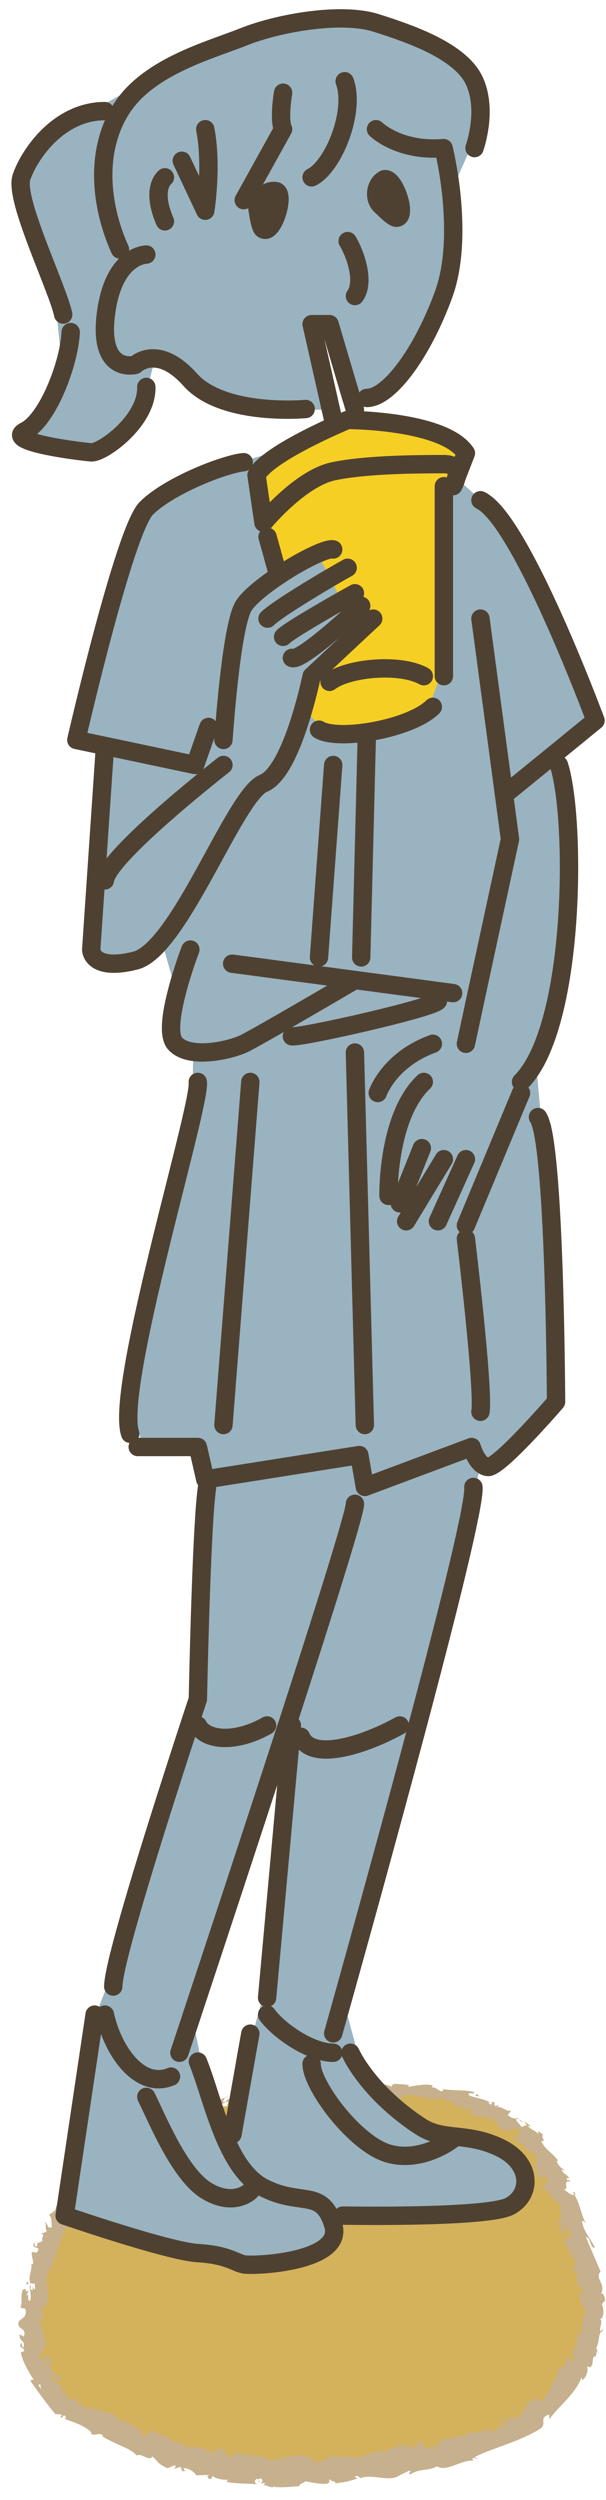 <svg width="33" height="136" viewBox="0 0 33 136" fill="none" xmlns="http://www.w3.org/2000/svg">
<path d="M6.257 116.826C3.863 119.25 2.296 122.479 1.87 125.864C1.738 126.902 1.72 127.988 2.146 128.949C2.638 130.059 3.659 130.845 4.697 131.475C9.99 134.674 16.616 135.016 22.671 133.762C24.777 133.324 26.884 132.693 28.654 131.475C30.425 130.257 31.829 128.378 32.069 126.242C32.243 124.694 31.805 123.145 31.367 121.651C30.785 119.67 30.149 117.612 28.702 116.142C26.056 113.453 21.747 113.639 17.996 114.011C15.379 114.269 12.757 114.533 10.14 114.791" fill="#D3B25B"/>
<path d="M10.098 114.388C10.062 114.442 10.098 114.557 10.207 114.527L10.267 114.322L10.098 114.394V114.388Z" fill="#C6B08D"/>
<path d="M10.896 114.677C11.022 114.569 11.154 114.383 11.052 114.209C10.938 114.413 10.902 114.335 10.782 114.575C10.668 114.611 10.578 114.533 10.59 114.455C10.554 114.509 10.41 114.431 10.362 114.557C10.524 114.695 10.71 114.683 10.896 114.539C10.944 114.581 10.908 114.635 10.896 114.671V114.677Z" fill="#C6B08D"/>
<path d="M21.981 114.077L21.909 114.053C21.909 114.053 21.951 114.077 21.981 114.077Z" fill="#C6B08D"/>
<path d="M28.145 116.149C28.103 116.119 28.079 116.119 28.061 116.131C28.103 116.149 28.139 116.167 28.145 116.149Z" fill="#C6B08D"/>
<path d="M28.732 117.091C28.732 117.091 28.714 117.055 28.702 117.031C28.702 117.061 28.708 117.085 28.732 117.091Z" fill="#C6B08D"/>
<path d="M21.981 114.078L22.162 114.144C22.174 114.078 22.072 114.096 21.981 114.078Z" fill="#C6B08D"/>
<path d="M12.373 114.047C12.337 114.059 12.307 114.083 12.277 114.107L12.367 114.077V114.047H12.373Z" fill="#C6B08D"/>
<path d="M18.987 114.354H18.933C18.933 114.354 18.903 114.414 18.891 114.444L18.987 114.354Z" fill="#C6B08D"/>
<path d="M16.67 114.606C16.724 114.606 16.724 114.437 16.736 114.365C16.712 114.437 16.676 114.473 16.634 114.491C16.634 114.522 16.646 114.564 16.67 114.606Z" fill="#C6B08D"/>
<path d="M12.961 114.678L12.901 114.708C12.901 114.708 12.943 114.69 12.961 114.678Z" fill="#C6B08D"/>
<path d="M20.631 114.287C20.631 114.287 20.643 114.335 20.655 114.347C20.655 114.323 20.643 114.305 20.631 114.287Z" fill="#C6B08D"/>
<path d="M3.887 118.459C3.887 118.459 3.904 118.471 3.91 118.477C3.904 118.453 3.899 118.447 3.887 118.459Z" fill="#C6B08D"/>
<path d="M6.288 116.855L6.27 116.892C6.27 116.892 6.312 116.94 6.33 116.964L6.288 116.855Z" fill="#C6B08D"/>
<path d="M29.548 118.907C29.548 118.907 29.548 118.907 29.548 118.896C29.507 118.854 29.525 118.884 29.548 118.907Z" fill="#C6B08D"/>
<path d="M23.517 132.85C23.77 132.946 23.217 133.12 23.577 133.21C23.535 133.15 23.806 132.886 23.517 132.85Z" fill="#C6B08D"/>
<path d="M12.44 114.065C12.47 114.065 12.5 114.053 12.536 114.053C12.493 114.053 12.463 114.053 12.44 114.065Z" fill="#C6B08D"/>
<path d="M23.571 133.205L23.607 133.211C23.589 133.211 23.583 133.211 23.571 133.205Z" fill="#C6B08D"/>
<path d="M31.109 123.457C31.109 123.457 31.151 123.415 31.169 123.391C31.151 123.391 31.133 123.415 31.109 123.457Z" fill="#C6B08D"/>
<path d="M30.311 119.904V119.994C30.323 119.958 30.317 119.928 30.311 119.904Z" fill="#C6B08D"/>
<path d="M31.613 125.209C31.601 125.257 31.577 125.275 31.607 125.335C31.613 125.329 31.619 125.323 31.625 125.317C31.601 125.293 31.589 125.263 31.613 125.209Z" fill="#C6B08D"/>
<path d="M31.415 127.041C31.415 127.041 31.445 127.023 31.457 127.017C31.457 126.999 31.457 126.975 31.463 126.957L31.415 127.041Z" fill="#C6B08D"/>
<path d="M1.427 124.286C1.481 124.25 1.541 124.237 1.595 124.225C1.469 124.225 1.499 123.919 1.427 124.286Z" fill="#C6B08D"/>
<path d="M12.385 114.143C12.391 114.101 12.409 114.076 12.439 114.064L12.373 114.083C12.373 114.083 12.373 114.131 12.385 114.143Z" fill="#C6B08D"/>
<path d="M32.946 125.24C32.946 125.36 32.934 125.481 32.928 125.595C32.94 125.499 32.958 125.366 32.946 125.24Z" fill="#C6B08D"/>
<path d="M10.183 134.416H10.104C10.104 134.416 10.159 134.428 10.183 134.416Z" fill="#C6B08D"/>
<path d="M32.862 126.662C32.796 126.716 32.748 126.776 32.712 126.842C32.724 126.86 32.73 126.878 32.748 126.89C32.79 126.818 32.832 126.74 32.862 126.662Z" fill="#C6B08D"/>
<path d="M1.847 122.011C1.733 122.311 1.997 122.227 2.093 122.335C2.021 122.708 1.877 122.443 1.727 122.528C1.709 122.774 1.847 123.008 1.787 123.17C1.745 123.17 1.727 123.2 1.691 123.152C1.793 123.44 1.499 123.866 1.655 124.202C1.631 124.22 1.613 124.226 1.595 124.226C1.715 124.208 1.823 124.226 1.901 124.25C1.871 124.388 1.979 124.526 1.829 124.55C1.853 124.466 1.799 124.448 1.763 124.4L1.793 124.556C1.559 124.64 1.763 124.346 1.619 124.316C1.619 124.61 1.733 124.97 1.631 125.168C1.421 125.18 1.661 124.652 1.427 124.91L1.565 124.592C1.198 124.784 1.625 124.394 1.241 124.562C1.096 125 1.241 125.078 1.12 125.516C1.216 125.63 1.289 125.504 1.391 125.624C1.511 126.272 0.814 126.068 1.048 126.578C1.181 126.716 1.433 126.764 1.295 127.107L1.066 126.987C1.048 127.455 1.391 127.239 1.277 127.725C1.174 127.647 1.174 127.371 1.15 127.443C0.988 127.773 1.295 127.659 1.325 127.893L1.132 127.971C1.235 128.475 1.535 128.997 1.841 129.465C1.775 129.465 1.667 129.411 1.679 129.561C2.111 130.155 2.567 130.809 3.017 131.326L3.323 131.344C3.365 131.38 3.359 131.47 3.287 131.464C3.455 131.668 3.365 131.38 3.503 131.398C3.623 131.47 3.599 131.59 3.491 131.584C3.941 131.734 4.697 131.98 5.003 132.358H4.901C5.177 132.592 5.411 132.244 5.628 132.532H5.556C5.88 132.73 6.246 132.892 6.582 133.048C6.93 133.192 7.242 133.354 7.464 133.588C7.65 133.396 8.136 133.942 8.298 133.63C8.652 133.936 8.508 133.966 9.066 134.248C9.222 134.308 9.36 134.104 9.564 134.122L9.522 134.302L9.834 134.188L9.918 134.434H10.117C10.044 134.404 9.979 134.314 10.002 134.266C10.309 134.248 10.669 134.554 10.657 134.65C10.897 134.65 11.131 134.65 11.371 134.632C11.341 134.704 11.221 134.704 11.125 134.74C11.527 134.62 11.155 134.944 11.527 134.836C11.491 134.788 11.569 134.734 11.587 134.698C11.737 134.836 12.115 134.914 12.409 134.896L12.337 135.016C12.847 135.118 13.429 135.1 14.005 135.142C13.801 135.064 13.873 134.848 14.041 134.842L14.095 135.04C14.216 134.926 13.927 134.95 14.162 134.824C14.371 134.866 14.287 135.058 14.162 135.112L14.425 135.064C14.438 135.124 14.371 135.148 14.354 135.22C14.467 135.112 14.798 135.442 14.966 135.238L14.978 135.298C15.56 135.328 15.824 135.268 16.298 135.25C16.31 135.082 16.49 135.118 16.628 134.98C16.97 135.04 17.36 135.142 17.774 135.118C18.062 135.022 17.852 134.974 17.978 134.866C18.008 135.022 18.422 134.974 18.212 135.1C18.704 135.034 18.849 135.028 19.461 134.836C19.389 134.782 19.311 134.764 19.341 134.704C19.449 134.668 19.605 134.74 19.593 134.812L19.563 134.83C20.229 134.53 21.243 135.064 21.753 134.656L21.723 134.68L22.263 134.41C22.533 134.386 22.125 134.554 22.341 134.608C22.912 134.242 23.326 134.452 23.794 134.164C24.298 134.512 25.174 133.774 25.78 133.864L25.714 133.774C25.816 133.63 25.9 133.774 26.008 133.762C25.966 133.69 25.828 133.72 25.894 133.636C26.986 133.12 28.283 132.826 29.417 132.124C29.825 131.854 29.297 131.53 29.909 131.35V131.614C30.479 130.827 31.337 130.239 31.674 129.315C31.68 129.387 31.733 129.417 31.68 129.495C31.919 129.405 32.07 128.853 31.962 128.799C32.04 128.673 32.07 128.817 32.166 128.763C32.34 128.619 32.214 128.223 32.388 128.181C32.418 128.175 32.406 128.253 32.406 128.289C32.406 128.145 32.646 127.713 32.442 127.779C32.64 127.461 32.568 127.101 32.718 126.842C32.574 126.632 32.904 126.242 32.64 126.152C32.916 126.206 32.898 125.534 32.76 125.318C32.844 125.39 32.838 125.12 32.952 125.204C32.94 124.946 32.862 124.718 32.73 124.772C33.012 124.262 32.352 123.902 32.706 123.578C32.418 122.906 32.16 122.293 31.907 121.705C32.178 121.651 32.124 122.365 32.394 122.263C32.124 121.711 31.805 121.453 31.698 120.865C31.692 120.709 31.835 120.913 31.895 120.949C31.619 120.409 31.578 119.827 31.253 119.371C31.277 119.365 31.325 119.407 31.361 119.455C31.319 119.359 31.313 119.209 31.205 119.263L31.271 119.347C31.163 119.563 30.773 119.083 30.677 119.101C31.073 119.137 30.557 118.579 31.079 118.675C31.031 118.615 30.941 118.561 30.875 118.603C30.857 118.495 30.887 118.447 31.013 118.507C30.791 118.177 30.731 118.357 30.587 118.038C30.641 118.014 30.695 118.068 30.773 118.068C30.587 117.954 30.413 117.852 30.311 117.564C30.353 117.564 30.377 117.51 30.419 117.588C30.149 117.138 29.723 116.994 29.477 116.49C29.783 116.46 29.423 116.286 29.573 116.124C29.489 116.058 29.405 115.992 29.315 115.932V116.094C29.141 115.89 28.859 115.836 28.739 115.632L28.949 115.698L28.547 115.392L28.697 115.644C28.421 115.548 28.529 115.872 28.313 115.596C28.385 115.62 28.115 115.434 28.085 115.248C27.935 115.23 27.797 115.206 27.665 115.062C27.665 114.978 27.833 114.876 27.833 114.816C27.617 114.912 27.274 114.528 27.028 114.642C27.1 114.624 27.154 114.522 27.148 114.492L26.98 114.582C26.896 114.486 26.884 114.456 26.944 114.384C26.626 114.198 26.926 114.69 26.59 114.396C26.626 114.396 26.62 114.372 26.692 114.378C26.314 114.144 25.882 114.15 25.528 113.976C25.48 113.723 25.876 114.024 25.804 113.802C25.228 113.663 24.58 113.754 24.052 113.627L24.148 113.67C24.028 113.97 23.77 113.447 23.47 113.573C23.542 113.555 23.578 113.405 23.554 113.441C23.181 113.345 22.773 113.441 22.209 113.525L22.281 113.447C22.065 113.369 21.699 113.387 21.465 113.357C21.393 113.441 21.261 113.429 21.345 113.543C20.601 113.081 19.971 113.838 19.305 113.495C19.383 113.489 19.485 113.411 19.419 113.417L18.879 113.537C18.933 113.669 18.957 113.615 19.083 113.711C19.023 113.802 18.873 113.874 18.735 113.886C18.969 113.772 18.71 113.663 18.602 113.597C18.627 113.639 18.59 113.687 18.602 113.73C18.296 113.513 18.578 114.012 18.176 113.886L18.188 113.814C18.044 113.862 17.924 113.976 17.762 113.97C17.684 113.814 17.906 113.88 17.906 113.747C17.69 113.777 17.504 114.096 17.288 113.952C17.378 113.898 17.51 113.886 17.6 113.832C17.366 113.663 17.342 113.718 17.18 113.7H17.198L16.82 113.651L16.922 113.693C16.688 114.138 16.37 113.826 16.028 114.138C16.364 113.844 16.07 113.982 16.082 113.802C15.98 113.76 15.836 113.718 15.872 113.663C15.71 113.826 15.566 113.579 15.344 113.814C15.326 113.76 15.158 113.826 15.182 113.675C14.96 113.741 15.248 113.772 15.236 113.844C14.906 114.078 14.389 113.682 13.915 114.006C13.495 114.162 13.429 114.366 13.039 114.504C12.895 114.426 13.129 114.282 13.129 114.282C12.901 114.216 12.739 114.252 12.535 114.336C12.571 114.282 12.523 114.24 12.457 114.186C12.295 114.216 12.367 114.408 12.139 114.342C12.169 114.276 12.205 114.162 12.283 114.09C12.091 114.162 11.911 114.294 11.713 114.366C11.647 114.27 11.821 114.198 11.887 114.126C11.665 114.192 11.305 114.276 11.251 114.444L11.401 114.486C11.317 114.504 11.347 114.354 11.401 114.318C11.581 114.174 11.689 114.348 11.707 114.402L11.569 114.456C11.749 114.78 12.145 114.342 12.433 114.336L12.337 114.594L12.613 114.36C12.685 114.42 12.739 114.552 12.601 114.606C12.823 114.708 12.775 114.498 12.967 114.618C12.991 114.636 12.979 114.648 12.967 114.66L13.165 114.564C13.129 114.618 13.219 114.738 13.087 114.714C13.465 114.822 13.657 114.468 13.813 114.642L13.783 114.66C14.281 114.528 13.813 114.474 14.174 114.222L14.473 114.648L14.504 114.462C14.558 114.462 14.66 114.462 14.648 114.54C14.828 114.396 14.606 114.462 14.708 114.336C14.978 114.474 15.392 114.192 15.476 114.474C15.554 114.324 15.224 114.39 15.482 114.27C15.59 114.576 15.788 114.186 16.028 114.306C15.974 114.474 15.746 114.408 15.992 114.534C16.106 114.246 16.448 114.552 16.634 114.48C16.622 114.264 17.048 114.348 17.366 114.246C17.354 114.324 17.99 114.3 18.296 114.354V114.39C18.326 114.168 18.645 114.174 18.866 114.114C18.866 114.246 18.831 114.3 18.716 114.372L18.927 114.354C18.969 114.282 19.035 114.24 19.167 114.198L19.125 114.366C19.407 114.33 19.677 114.132 20.049 114.216C20.061 114.06 19.731 113.808 20.115 113.681C20.133 113.766 20.157 113.904 20.055 113.946C20.085 113.934 20.169 113.868 20.241 113.904L20.097 114.054C20.265 114.108 20.175 113.934 20.313 113.94C20.313 114.06 20.415 114.018 20.403 114.114C20.367 114.126 20.283 114.072 20.235 114.114C20.385 114.132 20.571 114.192 20.631 114.276C20.613 114.21 20.625 114.114 20.733 114.096C21.015 114.078 20.835 114.234 20.997 114.294C21.063 114.21 21.243 114.294 21.243 114.114C21.327 114.114 21.339 114.198 21.375 114.246C21.519 114.162 22.053 114.228 21.891 114.036L21.855 114.024C21.855 114.024 21.867 114.024 21.879 114.018C22.365 113.85 22.869 114.15 23.344 114.126V114.186C23.626 114.144 23.962 114.222 24.178 114.126C24.262 114.138 24.352 114.264 24.304 114.33C24.52 114.324 24.562 114.27 24.838 114.426C24.604 114.48 24.892 114.534 24.61 114.456C24.868 114.57 24.904 114.66 25.228 114.588C25.096 114.708 25.372 114.828 25.504 114.822L25.354 114.666C25.498 114.69 25.624 114.726 25.738 114.786L25.612 114.948C25.822 115.164 26.086 115.134 26.326 115.158C26.56 115.188 26.8 115.212 26.872 115.5C27.064 115.446 26.662 115.266 26.854 115.188C27.07 115.338 27.136 115.722 27.203 115.758C27.413 116.034 27.623 115.704 27.869 115.974C27.869 115.896 27.965 115.704 28.217 115.842C28.397 116.04 28.247 116.274 28.097 116.214C28.049 116.178 28.043 116.142 28.061 116.124C27.983 116.088 27.887 116.04 27.911 116.166L27.983 116.136C28.025 116.274 28.277 116.496 28.139 116.526C28.325 116.598 28.283 116.496 28.205 116.376C28.367 116.658 28.547 116.73 28.703 117.024C28.703 116.958 28.733 116.868 28.769 116.91C28.997 117.348 29.009 116.994 29.231 117.252C29.249 117.474 28.979 117.342 29.237 117.57C29.279 117.786 29.099 117.702 29.009 117.672C29.285 117.852 29.213 118.195 29.273 118.351L29.147 118.243C29.219 118.309 29.261 118.375 29.291 118.447L29.375 118.303C29.399 118.399 29.429 118.471 29.375 118.495C29.501 118.537 29.555 118.321 29.753 118.441C29.747 118.585 29.987 118.765 29.837 118.879C29.729 118.489 29.681 118.993 29.513 118.705C29.561 118.753 29.591 118.825 29.609 118.921C29.597 118.945 29.567 118.921 29.549 118.909C29.549 119.317 29.813 118.981 29.963 119.353C29.843 119.347 29.807 119.515 29.855 119.563C29.801 119.413 29.993 119.425 30.125 119.533C30.137 119.803 30.281 119.773 30.317 119.905L30.299 119.743C30.419 119.755 30.449 119.881 30.539 120.049C30.467 120.091 30.431 119.911 30.419 119.983C30.665 120.115 30.383 120.475 30.587 120.709C30.557 120.859 30.401 120.781 30.389 120.907C30.617 121.171 30.347 121.279 30.557 121.567C30.665 121.435 30.629 121.429 30.827 121.615L30.575 121.117L30.875 121.399C30.827 121.237 30.689 121.087 30.683 120.985C30.845 121.111 30.803 121.105 30.893 120.997C30.755 121.279 31.145 121.393 31.079 121.693L30.737 121.783C30.695 122.209 31.109 122.407 31.157 122.924L31.175 122.75C31.331 122.78 31.277 123.05 31.367 123.194C31.247 123.206 31.229 123.32 31.175 123.404C31.259 123.374 31.247 123.758 31.487 123.758L31.379 124.004C31.379 124.406 31.794 124.4 31.794 124.796C31.649 124.694 31.59 124.874 31.469 124.634C31.481 124.76 31.469 124.874 31.553 124.868C31.487 124.946 31.739 125.204 31.631 125.33C31.686 125.384 31.811 125.396 31.799 125.54C31.776 125.558 31.739 125.54 31.739 125.54C31.799 125.54 31.817 125.768 31.95 125.642C31.59 126.02 31.872 126.764 31.463 127.029C31.433 127.299 31.355 127.629 31.259 127.863C31.235 127.833 31.205 127.839 31.235 127.803C31.001 128.073 31.457 128.139 31.169 128.451C30.905 128.541 31.175 128.217 31.055 128.295C30.689 128.157 30.875 128.739 30.533 128.841L30.545 128.775C30.329 128.865 30.395 129.261 30.155 129.507C30.155 129.507 30.137 129.471 30.113 129.471C30.125 129.771 29.879 130.149 29.675 130.413C29.645 130.233 29.729 130.251 29.573 130.185C29.483 130.299 29.777 130.335 29.591 130.569C29.465 130.575 29.255 130.659 29.129 130.551L29.327 130.365C29.081 130.299 29.069 130.599 28.931 130.665L28.889 130.581C28.589 130.857 28.721 131.055 28.337 131.296L28.415 131.326C28.331 131.662 28.169 131.332 28.049 131.608L27.863 131.446C27.755 131.584 27.479 131.932 27.233 132.106C27.305 131.872 27.569 131.632 27.695 131.44C27.556 131.518 27.227 131.716 27.203 131.86C27.25 131.812 27.299 131.722 27.37 131.722C27.28 131.98 27.082 132.184 26.782 132.316C26.65 131.878 25.954 132.55 25.6 132.286C25.12 132.64 24.502 132.574 23.866 132.772C24.184 133.06 23.68 132.832 23.806 133.174C23.656 133.234 23.596 133.24 23.578 133.222L23.061 133.12C22.93 133.042 23.188 133.006 23.157 132.928C22.816 132.976 22.983 132.808 22.743 132.76C22.816 132.88 22.665 132.97 22.467 132.958L22.773 133.066C22.341 133.36 22.305 132.844 21.867 133.126L21.993 132.982C21.765 133.102 21.099 133.144 20.901 133.468C20.853 133.432 20.781 133.342 20.883 133.3C20.295 133.354 19.611 133.786 19.131 133.66L19.167 133.564C19.059 133.6 18.993 133.75 18.843 133.666C18.843 133.63 18.879 133.576 18.831 133.57C18.776 133.606 18.549 133.75 18.398 133.708L18.518 133.6C17.936 133.534 17.648 133.9 17.156 133.984C17.15 133.726 16.694 133.648 16.466 133.6V133.564C15.806 133.54 15.332 133.768 14.702 133.846C14.335 133.534 13.399 133.63 12.811 133.378C12.901 133.438 12.769 133.582 12.655 133.594C12.517 133.522 12.229 133.72 12.289 133.486L12.337 133.498C12.265 133.246 11.965 133.252 11.737 133.204L11.641 133.51C11.377 133.234 10.987 133.192 10.621 133.15C10.255 133.12 9.918 133.084 9.816 132.838C9.654 132.874 9.48 132.82 9.318 132.856L9.372 132.694C8.994 132.544 8.82 132.442 8.334 132.322L8.472 132.244C8.214 132.142 7.962 132.592 7.716 132.496L7.734 132.232C7.506 132.142 7.296 131.992 7.08 131.878C6.87 131.746 6.648 131.644 6.378 131.638C6.402 131.608 6.45 131.548 6.522 131.572C6.312 131.476 5.808 131.019 5.718 131.356C5.82 131.151 5.285 131.085 4.997 131.043L5.117 130.923C4.811 130.995 4.775 131.037 4.481 130.917C4.433 130.857 4.499 130.767 4.559 130.857C4.403 130.647 4.307 130.881 4.115 130.635L4.265 130.611C4.067 130.455 4.055 130.515 3.869 130.527C3.695 130.485 3.527 130.185 3.605 130.053C3.521 130.101 3.335 130.095 3.263 129.963C3.293 129.909 3.353 129.921 3.383 129.927C3.191 129.567 2.831 129.603 2.807 129.273C2.849 129.237 2.867 129.207 2.867 129.183C3.029 129.441 3.191 129.639 3.167 129.627C3.281 129.525 3.155 129.321 3.437 129.333C3.233 129.273 2.825 129.141 2.783 128.889C2.789 128.871 2.801 128.853 2.819 128.835L2.843 128.847C2.837 128.793 2.801 128.757 2.759 128.727C2.747 128.649 2.759 128.601 2.729 128.535C2.837 128.463 2.705 128.265 2.687 128.151C2.525 128.205 2.513 128.037 2.417 128.217C2.423 128.193 2.441 128.235 2.471 128.313C2.483 128.331 2.489 128.349 2.501 128.361H2.483C2.507 128.433 2.549 128.535 2.591 128.643C2.477 128.589 2.369 128.505 2.423 128.349C2.297 128.319 2.177 128.271 2.111 128.241C2.291 128.007 2.375 127.665 2.519 127.605C2.381 127.239 2.429 126.698 2.141 126.41C2.111 126.29 2.243 126.284 2.297 126.242C2.321 126.314 2.309 126.392 2.351 126.434C2.285 126.194 2.399 125.738 2.189 125.648C2.333 125.366 2.369 125.846 2.393 125.432L2.453 125.498C2.927 124.784 2.147 124.07 2.849 123.314C2.801 123.368 2.783 123.392 2.741 123.392C3.227 122.479 3.299 121.303 4.073 120.547C4.271 120.325 4.163 120.229 4.157 120.019L4.343 120.055L4.325 119.689C4.427 119.233 5.093 119.305 5.177 118.711L5.039 118.693C5.171 118.549 5.357 118.153 5.447 118.267C5.447 118.237 5.387 118.135 5.483 118.117L5.561 118.171C5.616 118.008 5.682 117.852 5.748 117.696C6.048 117.462 5.994 117.984 6.36 117.6C6.468 117.432 6.552 116.994 6.456 117.006C6.396 117.06 6.27 117.114 6.198 117.054L6.294 116.886C6.114 116.67 6.018 116.352 5.55 116.568L5.441 116.928L5.267 116.916C5.327 116.844 5.387 116.772 5.453 116.7C5.249 116.73 5.261 116.886 5.249 117.018C5.177 116.988 5.111 116.994 5.045 117.024L5.033 117.444C4.925 117.408 4.961 117.192 4.775 117.324C4.775 117.522 5.057 117.366 4.961 117.612C4.763 117.654 4.709 117.558 4.679 117.768C4.607 117.744 4.595 117.684 4.619 117.606C4.577 117.786 4.373 117.978 4.445 118.141C4.217 118.183 4.145 118.621 3.941 118.459C3.965 118.537 3.947 118.819 3.869 118.951C3.755 118.543 3.545 119.425 3.299 119.191C3.431 119.515 3.023 119.911 2.993 120.313C2.981 120.283 2.963 120.229 2.993 120.205C2.879 120.379 2.771 120.397 2.663 120.493C2.855 120.619 2.771 120.937 2.831 121.153C2.519 121.291 2.645 120.901 2.411 120.877C2.591 120.949 2.399 121.357 2.579 121.345C2.375 121.471 2.453 121.471 2.237 121.489C2.495 121.633 2.213 121.675 2.321 121.891C2.087 122.101 2.039 121.861 2.015 122.185C1.877 122.293 1.877 121.993 1.877 121.993L1.847 122.011ZM1.889 129.435C1.853 129.381 1.823 129.327 1.805 129.297C1.823 129.327 1.847 129.369 1.889 129.435ZM2.249 129.987C2.207 129.915 2.147 129.837 2.093 129.753C2.129 129.699 2.189 129.693 2.225 129.747C2.171 129.741 2.231 129.885 2.249 129.993V129.987ZM2.705 128.385C2.753 128.451 2.729 128.481 2.705 128.505C2.693 128.469 2.669 128.433 2.639 128.385H2.615C2.645 128.385 2.681 128.379 2.705 128.385Z" fill="#C6B08D"/>
<path d="M2.452 128.313C2.452 128.313 2.434 128.301 2.428 128.283C2.416 128.301 2.41 128.325 2.404 128.343L2.464 128.355L2.446 128.313H2.452Z" fill="#C6B08D"/>
<path d="M21.897 114.047H21.909C21.909 114.047 21.891 114.035 21.885 114.029C21.891 114.035 21.891 114.041 21.897 114.047Z" fill="#C6B08D"/>
<path d="M9.498 134.333L9.51 134.291L9.45 134.309L9.498 134.333Z" fill="#C6B08D"/>
<path d="M18.602 113.614C18.602 113.614 18.578 113.584 18.555 113.578C18.555 113.59 18.578 113.602 18.602 113.614Z" fill="#C6B08D"/>
<path d="M17.193 113.718L16.988 113.676C17.078 113.7 17.145 113.712 17.193 113.718Z" fill="#C6B08D"/>
<path d="M16.099 113.742C16.087 113.772 16.087 113.796 16.087 113.814L16.099 113.742Z" fill="#C6B08D"/>
<path d="M31.35 119.455C31.35 119.455 31.362 119.485 31.374 119.491C31.44 119.575 31.404 119.515 31.35 119.455Z" fill="#C6B08D"/>
<path d="M28.078 115.264C28.144 115.276 28.204 115.282 28.264 115.307C28.192 115.24 28.138 115.192 28.078 115.264Z" fill="#C6B08D"/>
<path d="M28.463 115.465C28.415 115.369 28.343 115.333 28.27 115.309C28.325 115.363 28.391 115.429 28.463 115.465Z" fill="#C6B08D"/>
<path d="M11.407 114.131H11.354C11.354 114.131 11.354 114.149 11.354 114.155L11.407 114.131Z" fill="#C6B08D"/>
<path d="M11.352 114.156L11.299 114.18C11.299 114.18 11.347 114.174 11.352 114.156Z" fill="#C6B08D"/>
<path d="M11.18 114.234L11.3 114.18C11.258 114.18 11.204 114.18 11.18 114.234Z" fill="#C6B08D"/>
<path d="M12.848 114.066L12.86 114.006C12.86 114.006 12.848 114.042 12.848 114.066Z" fill="#C6B08D"/>
<path d="M13.28 114.006C13.172 114.006 13.004 113.904 12.865 113.952V114C12.913 113.904 13.19 114.115 13.28 114V114.006Z" fill="#C6B08D"/>
<path d="M15.171 114.576L14.798 114.564C14.87 114.625 14.96 114.703 14.798 114.733C15.279 114.883 14.69 114.594 15.171 114.576Z" fill="#C6B08D"/>
<path d="M16.309 114.559C16.117 114.607 16.321 114.655 16.309 114.691C16.43 114.619 16.454 114.601 16.309 114.559Z" fill="#C6B08D"/>
<path d="M24.376 114.406L24.328 114.556C24.472 114.563 24.34 114.496 24.376 114.406Z" fill="#C6B08D"/>
<path d="M26.098 114.049L25.983 113.904L25.869 114.012C25.947 114.012 26.019 114.037 26.098 114.049Z" fill="#C6B08D"/>
<path d="M26.512 115.41L26.452 115.404L26.68 115.452L26.512 115.41Z" fill="#C6B08D"/>
<path d="M31.35 126.686H31.542C31.53 126.584 31.326 126.524 31.35 126.686Z" fill="#C6B08D"/>
<path d="M28.312 131.163C28.204 131.121 28.042 131.157 28.012 131.289C28.126 131.235 28.27 131.223 28.312 131.163Z" fill="#C6B08D"/>
<path d="M11.382 133.222L11.508 133.18L11.286 133.192L11.382 133.222Z" fill="#C6B08D"/>
<path d="M9.618 54.026H9.612L8.796 51.164C10.866 48.727 13.069 43.134 14.347 42.612C15.283 42.228 16.034 40.247 16.484 38.699L16.646 38.711L17.87 39.869C19.196 40.139 21.993 39.611 23.259 38.711L23.859 37.072L24.171 36.22V28.232L24.675 26.444L24.688 26.42C24.718 26.36 24.802 26.204 24.844 26.018V26.006H24.85L26.266 27.266H26.272L26.908 27.836L26.92 27.848C29.183 30.441 32.429 39.197 32.429 39.197L30.473 40.793L27.676 43.068L27.43 43.098L27.772 45.654L25.906 54.29L24.675 54.026L19.328 53.312C19.328 53.312 13.969 56.457 13.273 56.781C12.775 57.015 11.508 57.363 10.524 57.219C10.128 57.165 9.78 57.027 9.546 56.781C9.15 56.361 9.324 55.16 9.618 54.026Z" fill="#99B3C1"/>
<path d="M10.453 60.754L10.525 57.219C11.509 57.363 12.775 57.015 13.273 56.781C13.97 56.457 19.329 53.312 19.329 53.312L24.676 54.026L25.906 54.29L27.773 45.654L27.431 43.097L27.677 43.068L30.473 40.793L30.701 42.816L30.713 42.87C31.265 46.446 31.091 54.17 29.183 57.723L29.501 61.294V61.312C30.233 64.252 30.281 76.261 30.281 76.261C30.281 76.261 27.173 79.862 26.572 79.802C26.422 79.79 26.296 79.712 26.188 79.616C25.846 79.298 25.684 78.716 25.684 78.716L19.869 80.888L19.569 79.154L11.179 80.48L10.777 78.716H7.794L7.044 76.093C7.434 72.246 9.613 64.432 10.453 60.766V60.754Z" fill="#99B3C1"/>
<path d="M19.785 112.804C20.727 114.094 22.035 115.138 22.971 115.726C24.172 116.47 25.462 115.984 27.215 116.83C28.973 117.671 28.973 119.357 27.773 120.011C26.944 120.467 22.912 120.539 20.499 120.539L18.146 121.037C17.528 118.997 16.37 120.071 14.318 118.991C13.633 118.631 13.099 117.959 12.661 117.155L12.955 114.448L13.405 111.909V111.897L14.089 109.467L14.546 109.593C15.17 110.469 16.928 111.669 18.146 111.669H19.083C19.275 112.065 19.515 112.443 19.785 112.804Z" fill="#99B3C1"/>
<path d="M25.558 82.498L25.515 82.696C25.023 85.108 23.901 89.495 22.677 94.092L21.549 93.984C19.736 94.945 16.982 95.833 16.387 94.482L15.841 94.434L15.895 93.864L15.655 93.786C17.636 87.683 19.346 82.258 19.328 81.808L19.868 80.889L25.684 78.717C25.684 78.717 25.846 79.299 26.188 79.617L25.558 82.498Z" fill="#99B3C1"/>
<path d="M7.158 5.212C8.796 3.423 11.617 2.661 13.273 2.001C15.17 1.245 18.579 0.645 20.475 1.245C22.372 1.845 25.102 2.787 25.84 4.42C26.236 5.296 26.206 6.28 26.092 7L24.562 10.445C24.742 12.089 24.796 14.28 24.154 16.026C23.296 18.373 22.107 20.281 21.063 21.145L19.143 21.649L17.954 17.635H16.976L17.889 21.668L18.02 22.268L17.954 22.286H15.668C14.24 22.286 11.635 22.076 10.369 20.659C9.607 19.807 8.952 19.531 8.448 19.501L7.956 21.385L7.8 21.992C7.242 23.444 5.472 24.644 4.973 24.608C4.373 24.56 0.172 24.05 1.373 23.45C2.153 23.06 2.933 21.662 3.401 20.239L2.945 15.6C2.171 13.56 0.869 10.565 1.175 9.647C1.529 8.597 2.789 6.634 4.799 6.154L6.78 5.044L7.164 5.212H7.158ZM21.549 11.843C22.233 11.915 21.531 9.785 21.015 9.755H20.943C20.433 9.983 20.313 10.835 20.775 11.213C21.033 11.465 21.363 11.783 21.549 11.843ZM14.288 12.437C14.798 12.905 15.5 10.781 15.11 10.445L15.05 10.403C14.504 10.283 13.898 10.895 14.042 11.477C14.096 11.831 14.174 12.281 14.288 12.437Z" fill="#99B3C1"/>
<path d="M25.372 24.65L24.85 26C24.928 25.664 24.874 25.25 24.172 25.25C22.972 25.25 19.971 25.25 18.147 25.64C16.328 26.03 14.348 28.437 14.348 28.437L13.97 25.85C14.12 25.55 14.504 25.214 15.002 24.872C16.478 23.858 18.933 22.844 18.933 22.844C18.933 22.844 24.172 22.85 25.372 24.65Z" fill="#F5CF24"/>
<path d="M17.3 30.117C16.7 30.375 15.896 30.825 15.158 31.323L14.864 30.261L14.822 30.105L14.348 28.437C14.348 28.437 16.328 26.03 18.146 25.64C19.971 25.25 22.972 25.25 24.172 25.25C24.874 25.25 24.928 25.664 24.85 26H24.844V26.018L24.688 26.42L24.676 26.444L24.172 28.233V36.221L23.86 37.073L23.08 36.785C21.771 36.053 18.933 36.334 17.948 37.091L17.342 36.437L19.569 34.354C19.515 34.324 19.317 33.988 19.059 33.514C18.921 33.268 18.765 32.974 18.609 32.674C18.393 32.26 18.171 31.828 17.966 31.437C17.594 30.699 17.3 30.117 17.3 30.117Z" fill="#F5CF24"/>
<path d="M23.86 37.074L23.26 38.712C21.994 39.612 19.197 40.141 17.871 39.87L16.646 38.712L16.484 38.7C16.796 37.644 16.971 36.786 16.971 36.786L17.343 36.438L17.949 37.092C18.933 36.336 21.772 36.054 23.08 36.786L23.86 37.074Z" fill="#F5CF24"/>
<path d="M14.659 107.415L15.841 94.434L16.387 94.483C16.982 95.833 19.736 94.945 21.549 93.984L22.677 94.092C21.165 99.77 19.502 105.765 18.674 108.73L19.784 112.805C19.514 112.445 19.274 112.067 19.082 111.67H18.146C16.927 111.67 15.169 110.47 14.545 109.594L14.089 109.468L14.659 107.415Z" fill="#99B3C1"/>
<path d="M21.016 9.754C21.532 9.784 22.234 11.915 21.55 11.842C21.364 11.783 21.034 11.464 20.776 11.212C20.314 10.834 20.434 9.982 20.944 9.748H21.016V9.754Z" fill="#4F4131"/>
<path d="M11.179 81.825V80.481L19.569 79.154L19.869 80.889L19.329 81.807C19.347 82.257 17.636 87.682 15.656 93.786C15.614 93.918 15.566 94.05 15.524 94.182L14.546 93.864C12.769 94.866 11.185 94.662 10.777 93.864L10.351 93.726C10.615 92.921 10.777 92.435 10.777 92.435C10.777 92.435 10.927 84.904 11.179 81.825Z" fill="#99B3C1"/>
<path d="M15.158 31.323C15.896 30.825 16.7 30.375 17.3 30.117C17.3 30.117 17.594 30.699 17.966 31.437C18.17 31.827 18.392 32.259 18.608 32.673C18.765 32.973 18.921 33.267 19.059 33.514C19.317 33.988 19.515 34.324 19.569 34.354L17.342 36.436L16.97 36.784C16.97 36.784 16.796 37.642 16.484 38.699C16.034 40.247 15.284 42.227 14.348 42.611C13.069 43.134 10.867 48.727 8.796 51.163C8.31 51.74 7.83 52.142 7.368 52.256C4.967 52.856 4.967 51.656 4.967 51.656L5.712 40.691L5.736 40.583L4.157 40.253C4.157 40.253 6.768 28.85 7.968 27.65C8.838 26.78 10.663 25.904 12.019 25.454L12.727 25.244L12.775 25.232L14.864 24.607L15.002 24.872C14.504 25.214 14.12 25.55 13.97 25.85L14.348 28.436L14.822 30.105L14.864 30.261L15.158 31.323Z" fill="#99B3C1"/>
<path d="M10.459 109.6L11.179 113.267C11.575 114.479 12.013 115.962 12.662 117.156C13.1 117.96 13.634 118.632 14.318 118.992C16.37 120.073 17.529 118.998 18.147 121.039C18.771 123.073 13.778 123.289 13.274 123.181C12.77 123.073 12.386 122.665 10.777 122.569C9.169 122.473 3.521 120.529 3.521 120.529L5.112 109.87L6.48 106.389L6.492 106.359C7.302 103.095 9.439 96.511 10.351 93.727L10.777 93.865C11.185 94.663 12.77 94.867 14.546 93.865L15.524 94.183C13.628 100.022 11.521 106.401 10.459 109.594V109.6Z" fill="#99B3C1"/>
<path d="M15.109 10.444C15.499 10.78 14.797 12.905 14.287 12.436C14.173 12.28 14.095 11.83 14.041 11.476C13.897 10.894 14.503 10.282 15.049 10.402L15.109 10.444Z" fill="#4F4131"/>
<path d="M16.645 22.25C16.645 22.25 16.255 22.286 15.661 22.286C14.232 22.286 11.628 22.076 10.361 20.659C9.599 19.807 8.945 19.531 8.441 19.501C7.763 19.453 7.367 19.849 7.367 19.849C7.367 19.849 5.362 20.377 5.764 17.112C6.166 13.848 7.967 13.848 7.967 13.848" stroke="#4F4131" stroke-linecap="round" stroke-linejoin="round"/>
<path d="M18.769 4.42C19.369 6.046 18.169 9.047 16.969 9.647" stroke="#4F4131" stroke-linecap="round" stroke-linejoin="round"/>
<path d="M15.415 5.043C15.169 6.645 15.415 7.029 15.415 7.029L13.273 10.888" stroke="#4F4131" stroke-linecap="round" stroke-linejoin="round"/>
<path d="M11.178 7.029C11.568 9.046 11.178 11.464 11.178 11.464L9.899 8.746" stroke="#4F4131" stroke-linecap="round" stroke-linejoin="round"/>
<path d="M8.981 9.646C8.981 9.646 8.195 10.235 8.981 12.041" stroke="#4F4131" stroke-linecap="round" stroke-linejoin="round"/>
<path d="M20.475 7.029C20.475 7.029 21.735 8.266 24.154 8.056C24.154 8.056 24.406 9.052 24.562 10.444C24.742 12.088 24.796 14.279 24.154 16.025C23.296 18.372 22.107 20.28 21.063 21.145C20.673 21.469 20.301 21.649 19.971 21.649" stroke="#4F4131" stroke-linecap="round" stroke-linejoin="round"/>
<path d="M6.533 13.572C5.567 11.447 5.093 8.446 6.533 6.046C6.713 5.746 6.923 5.47 7.157 5.212C8.796 3.423 11.616 2.661 13.273 2.001C15.169 1.245 18.578 0.645 20.474 1.245C22.371 1.845 25.101 2.787 25.84 4.42C26.236 5.296 26.206 6.28 26.092 7C25.996 7.624 25.84 8.056 25.84 8.056" stroke="#4F4131" stroke-linecap="round" stroke-linejoin="round"/>
<path d="M5.711 6.045C5.387 6.045 5.081 6.081 4.793 6.153C2.782 6.633 1.522 8.596 1.168 9.646C0.862 10.564 2.164 13.559 2.938 15.599C3.178 16.223 3.364 16.751 3.442 17.111" stroke="#4F4131" stroke-linecap="round" stroke-linejoin="round"/>
<path d="M19.135 21.65L17.947 17.635H16.969L17.881 21.668L18.013 22.268H18.019L18.145 22.844" stroke="#4F4131" stroke-linecap="round" stroke-linejoin="round"/>
<path d="M19.142 21.657V21.65" stroke="#4F4131" stroke-linecap="round" stroke-linejoin="round"/>
<path d="M19.327 22.285L19.153 21.697" stroke="#4F4131" stroke-linecap="round" stroke-linejoin="round"/>
<path d="M24.675 26.446L24.687 26.422L24.843 26.02" stroke="#4F4131" stroke-linecap="round" stroke-linejoin="round"/>
<path d="M24.844 26.02C24.802 26.206 24.718 26.362 24.688 26.422" stroke="#4F4131" stroke-linecap="round" stroke-linejoin="round"/>
<path d="M24.843 26.018V26.006H24.849" stroke="#4F4131" stroke-linecap="round" stroke-linejoin="round"/>
<path d="M24.849 26L25.371 24.65C24.171 22.85 18.932 22.844 18.932 22.844C18.932 22.844 16.477 23.858 15.001 24.872C14.503 25.214 14.119 25.55 13.969 25.85L14.347 28.437C14.347 28.437 16.327 26.03 18.146 25.64C19.97 25.25 22.971 25.25 24.171 25.25C24.873 25.25 24.927 25.664 24.849 26Z" stroke="#4F4131" stroke-linecap="round" stroke-linejoin="round"/>
<path d="M12.168 40.253C12.168 40.253 12.576 34.06 13.272 32.955C13.554 32.505 14.316 31.887 15.157 31.323C15.895 30.825 16.699 30.375 17.299 30.117C17.695 29.943 18.001 29.853 18.145 29.889" stroke="#4F4131" stroke-linecap="round" stroke-linejoin="round"/>
<path d="M14.569 33.653C14.995 33.227 16.802 32.123 17.966 31.439C18.44 31.163 18.806 30.953 18.932 30.887" stroke="#4F4131" stroke-linecap="round" stroke-linejoin="round"/>
<path d="M15.415 34.644C15.667 34.368 17.552 33.276 18.608 32.675C19.034 32.435 19.328 32.273 19.328 32.273" stroke="#4F4131" stroke-linecap="round" stroke-linejoin="round"/>
<path d="M15.896 35.79C16.238 35.982 18.08 34.397 19.058 33.515C19.424 33.185 19.67 32.957 19.67 32.957" stroke="#4F4131" stroke-linecap="round" stroke-linejoin="round"/>
<path d="M20.324 33.652L19.568 34.355L17.342 36.437L16.97 36.785C16.97 36.785 16.796 37.643 16.483 38.7C16.033 40.248 15.283 42.228 14.347 42.612C13.069 43.135 10.866 48.728 8.796 51.164C8.31 51.74 7.829 52.143 7.367 52.257C4.967 52.857 4.967 51.657 4.967 51.657L5.711 40.692" stroke="#4F4131" stroke-linecap="round" stroke-linejoin="round"/>
<path d="M12.168 41.615C12.168 41.615 5.855 46.536 5.711 47.893" stroke="#4F4131" stroke-linecap="round" stroke-linejoin="round"/>
<path d="M12.727 25.244C12.517 25.298 12.277 25.37 12.019 25.454C10.663 25.904 8.838 26.78 7.968 27.651C6.768 28.851 4.157 40.254 4.157 40.254L5.736 40.584L10.627 41.616L11.353 39.545" stroke="#4F4131" stroke-linecap="round" stroke-linejoin="round"/>
<path d="M13.272 25.143C13.134 25.155 12.966 25.184 12.774 25.233" stroke="#4F4131" stroke-linecap="round" stroke-linejoin="round"/>
<path d="M24.171 26.451V28.234V36.221V36.785" stroke="#4F4131" stroke-linecap="round" stroke-linejoin="round"/>
<path d="M23.57 38.453C23.48 38.543 23.378 38.627 23.258 38.711C21.992 39.611 19.195 40.139 17.869 39.869C17.665 39.833 17.497 39.773 17.371 39.695" stroke="#4F4131" stroke-linecap="round" stroke-linejoin="round"/>
<path d="M23.078 36.786C21.77 36.054 18.931 36.336 17.947 37.092" stroke="#4F4131" stroke-linecap="round" stroke-linejoin="round"/>
<path d="M14.863 30.262L15.157 31.324" stroke="#4F4131" stroke-linecap="round" stroke-linejoin="round"/>
<path d="M14.569 29.205L14.821 30.105" stroke="#4F4131" stroke-linecap="round" stroke-linejoin="round"/>
<path d="M18.932 13.115C19.37 13.847 19.88 15.354 19.328 16.104" stroke="#4F4131" stroke-linecap="round" stroke-linejoin="round"/>
<path d="M15.108 10.444C15.498 10.78 14.796 12.905 14.286 12.436C14.172 12.28 14.094 11.83 14.04 11.476C13.896 10.894 14.502 10.282 15.048 10.402L15.108 10.444Z" stroke="#4F4131" stroke-linecap="round" stroke-linejoin="round"/>
<path d="M21.014 9.754C21.53 9.784 22.232 11.915 21.548 11.842C21.362 11.783 21.032 11.464 20.774 11.212C20.312 10.834 20.432 9.982 20.942 9.748H21.014V9.754Z" stroke="#4F4131" stroke-linecap="round" stroke-linejoin="round"/>
<path d="M3.85 18.066C3.82 18.697 3.652 19.471 3.394 20.239C2.926 21.661 2.146 23.06 1.366 23.45C0.166 24.05 4.367 24.56 4.967 24.608C5.465 24.644 7.235 23.444 7.793 21.991C7.871 21.793 7.925 21.589 7.949 21.385C7.967 21.271 7.973 21.163 7.967 21.049" stroke="#4F4131" stroke-linecap="round" stroke-linejoin="round"/>
<path d="M26.92 27.848C29.182 30.44 32.429 39.196 32.429 39.196L30.473 40.793L27.676 43.067" stroke="#4F4131" stroke-linecap="round" stroke-linejoin="round"/>
<path d="M26.271 27.273C26.475 27.393 26.685 27.585 26.907 27.837" stroke="#4F4131" stroke-linecap="round" stroke-linejoin="round"/>
<path d="M26.163 27.213C26.199 27.231 26.235 27.249 26.265 27.267" stroke="#4F4131" stroke-linecap="round" stroke-linejoin="round"/>
<path d="M26.163 33.652L27.43 43.099L27.772 45.655L25.905 54.291L25.371 56.782" stroke="#4F4131" stroke-linecap="round" stroke-linejoin="round"/>
<path d="M29.182 57.728C28.936 58.179 28.672 58.557 28.372 58.857" stroke="#4F4131" stroke-linecap="round" stroke-linejoin="round"/>
<path d="M30.712 42.871C31.264 46.448 31.09 54.172 29.182 57.724" stroke="#4F4131" stroke-linecap="round" stroke-linejoin="round"/>
<path d="M30.436 41.615C30.538 41.921 30.629 42.329 30.701 42.816" stroke="#4F4131" stroke-linecap="round" stroke-linejoin="round"/>
<path d="M23.571 56.781C22.209 57.279 21.428 58.072 21.008 58.666C20.684 59.122 20.57 59.458 20.57 59.458" stroke="#4F4131" stroke-linecap="round" stroke-linejoin="round"/>
<path d="M23.078 58.857C21.17 60.658 21.146 64.655 21.158 65.057" stroke="#4F4131" stroke-linecap="round" stroke-linejoin="round"/>
<path d="M22.971 62.459L21.77 65.46" stroke="#4F4131" stroke-linecap="round" stroke-linejoin="round"/>
<path d="M24.171 63.059L22.118 66.437" stroke="#4F4131" stroke-linecap="round" stroke-linejoin="round"/>
<path d="M25.371 63.059L23.847 66.437" stroke="#4F4131" stroke-linecap="round" stroke-linejoin="round"/>
<path d="M28.372 59.459L25.371 66.661" stroke="#4F4131" stroke-linecap="round" stroke-linejoin="round"/>
<path d="M24.675 54.026L19.328 53.312L12.643 52.424" stroke="#4F4131" stroke-linecap="round" stroke-linejoin="round"/>
<path d="M10.367 51.656C10.367 51.656 9.923 52.803 9.617 54.027C9.323 55.161 9.149 56.361 9.545 56.781C9.779 57.028 10.127 57.166 10.523 57.219C11.508 57.364 12.774 57.016 13.272 56.781C13.968 56.457 19.327 53.313 19.327 53.313" stroke="#4F4131" stroke-linecap="round" stroke-linejoin="round"/>
<path d="M15.896 56.374C16.37 56.458 23.517 54.855 23.847 54.453" stroke="#4F4131" stroke-linecap="round" stroke-linejoin="round"/>
<path d="M10.451 60.768C9.611 64.434 7.432 72.248 7.042 76.095C6.958 76.965 6.958 77.626 7.09 77.998" stroke="#4F4131" stroke-linecap="round" stroke-linejoin="round"/>
<path d="M10.77 58.857C10.806 59.074 10.68 59.764 10.452 60.754" stroke="#4F4131" stroke-linecap="round" stroke-linejoin="round"/>
<path d="M29.5 61.295C29.434 61.05 29.368 60.87 29.296 60.768" stroke="#4F4131" stroke-linecap="round" stroke-linejoin="round"/>
<path d="M7.499 78.716H10.776L11.178 80.481L19.568 79.155L19.868 80.889L25.683 78.716C25.683 78.716 25.845 79.299 26.187 79.617C26.295 79.713 26.421 79.791 26.571 79.803C27.172 79.863 30.28 76.262 30.28 76.262C30.28 76.262 30.232 64.253 29.506 61.312" stroke="#4F4131" stroke-linecap="round" stroke-linejoin="round"/>
<path d="M13.632 58.857L12.168 77.522" stroke="#4F4131" stroke-linecap="round" stroke-linejoin="round"/>
<path d="M19.327 57.256L19.867 77.522" stroke="#4F4131" stroke-linecap="round" stroke-linejoin="round"/>
<path d="M25.371 67.385C25.371 67.385 26.355 75.547 26.163 76.801" stroke="#4F4131" stroke-linecap="round" stroke-linejoin="round"/>
<path d="M10.459 109.6L9.769 111.67" stroke="#4F4131" stroke-linecap="round" stroke-linejoin="round"/>
<path d="M19.328 81.807C19.346 82.257 17.636 87.682 15.655 93.785C15.613 93.917 15.565 94.049 15.523 94.181C13.627 100.021 11.52 106.4 10.458 109.593" stroke="#4F4131" stroke-linecap="round" stroke-linejoin="round"/>
<path d="M6.479 106.389C6.287 107.187 6.167 107.781 6.167 108.069" stroke="#4F4131" stroke-linecap="round" stroke-linejoin="round"/>
<path d="M11.279 80.889C11.243 81.111 11.213 81.435 11.177 81.825C10.925 84.904 10.775 92.435 10.775 92.435C10.775 92.435 10.613 92.921 10.349 93.726C9.437 96.51 7.3 103.094 6.49 106.359" stroke="#4F4131" stroke-linecap="round" stroke-linejoin="round"/>
<path d="M15.895 93.865L15.841 94.435L14.659 107.416L14.545 108.677" stroke="#4F4131" stroke-linecap="round" stroke-linejoin="round"/>
<path d="M25.515 82.695C25.023 85.108 23.901 89.495 22.677 94.092C21.164 99.769 19.502 105.765 18.674 108.729C18.344 109.912 18.145 110.614 18.145 110.614" stroke="#4F4131" stroke-linecap="round" stroke-linejoin="round"/>
<path d="M25.779 80.889C25.803 81.117 25.719 81.675 25.557 82.497" stroke="#4F4131" stroke-linecap="round" stroke-linejoin="round"/>
<path d="M21.77 93.865C21.698 93.907 21.62 93.949 21.548 93.985C19.735 94.945 16.981 95.834 16.387 94.483" stroke="#4F4131" stroke-linecap="round" stroke-linejoin="round"/>
<path d="M14.544 93.865C12.768 94.868 11.184 94.663 10.775 93.865" stroke="#4F4131" stroke-linecap="round" stroke-linejoin="round"/>
<path d="M5.711 109.594C6.167 111.67 7.661 113.663 9.312 112.967" stroke="#4F4131" stroke-linecap="round" stroke-linejoin="round"/>
<path d="M14.545 109.594C15.169 110.47 16.927 111.67 18.146 111.67" stroke="#4F4131" stroke-linecap="round" stroke-linejoin="round"/>
<path d="M10.776 112.15C10.908 112.474 11.04 112.852 11.178 113.267C11.574 114.479 12.012 115.961 12.661 117.156C13.099 117.96 13.633 118.632 14.317 118.992C16.369 120.072 17.528 118.998 18.146 121.038C18.77 123.073 13.777 123.289 13.273 123.181C12.769 123.073 12.384 122.665 10.776 122.569C9.168 122.473 3.521 120.528 3.521 120.528L5.111 109.87L5.153 109.594" stroke="#4F4131" stroke-linecap="round" stroke-linejoin="round"/>
<path d="M7.967 114.07C8.567 115.271 9.791 118.325 11.28 119.195C12.768 120.072 13.632 119.195 13.632 119.195" stroke="#4F4131" stroke-linecap="round" stroke-linejoin="round"/>
<path d="M19.082 111.67C19.274 112.066 19.514 112.444 19.784 112.804C20.727 114.094 22.035 115.139 22.971 115.727C24.171 116.471 25.462 115.985 27.214 116.831C28.973 117.671 28.973 119.358 27.772 120.012C26.944 120.468 22.911 120.54 20.498 120.54C19.418 120.54 18.662 120.528 18.662 120.528" stroke="#4F4131" stroke-linecap="round" stroke-linejoin="round"/>
<path d="M13.404 111.91L12.954 114.449L12.66 116.105" stroke="#4F4131" stroke-linecap="round" stroke-linejoin="round"/>
<path d="M13.632 110.631L13.404 111.897" stroke="#4F4131" stroke-linecap="round" stroke-linejoin="round"/>
<path d="M16.969 112.27C16.969 113.47 19.345 116.639 21.158 117.155C22.97 117.671 24.608 116.398 24.608 116.398" stroke="#4F4131" stroke-linecap="round" stroke-linejoin="round"/>
<path d="M18.145 41.615L17.371 52.082" stroke="#4F4131" stroke-linecap="round" stroke-linejoin="round"/>
<path d="M19.97 40.254L19.67 52.083" stroke="#4F4131" stroke-linecap="round" stroke-linejoin="round"/>
</svg>
